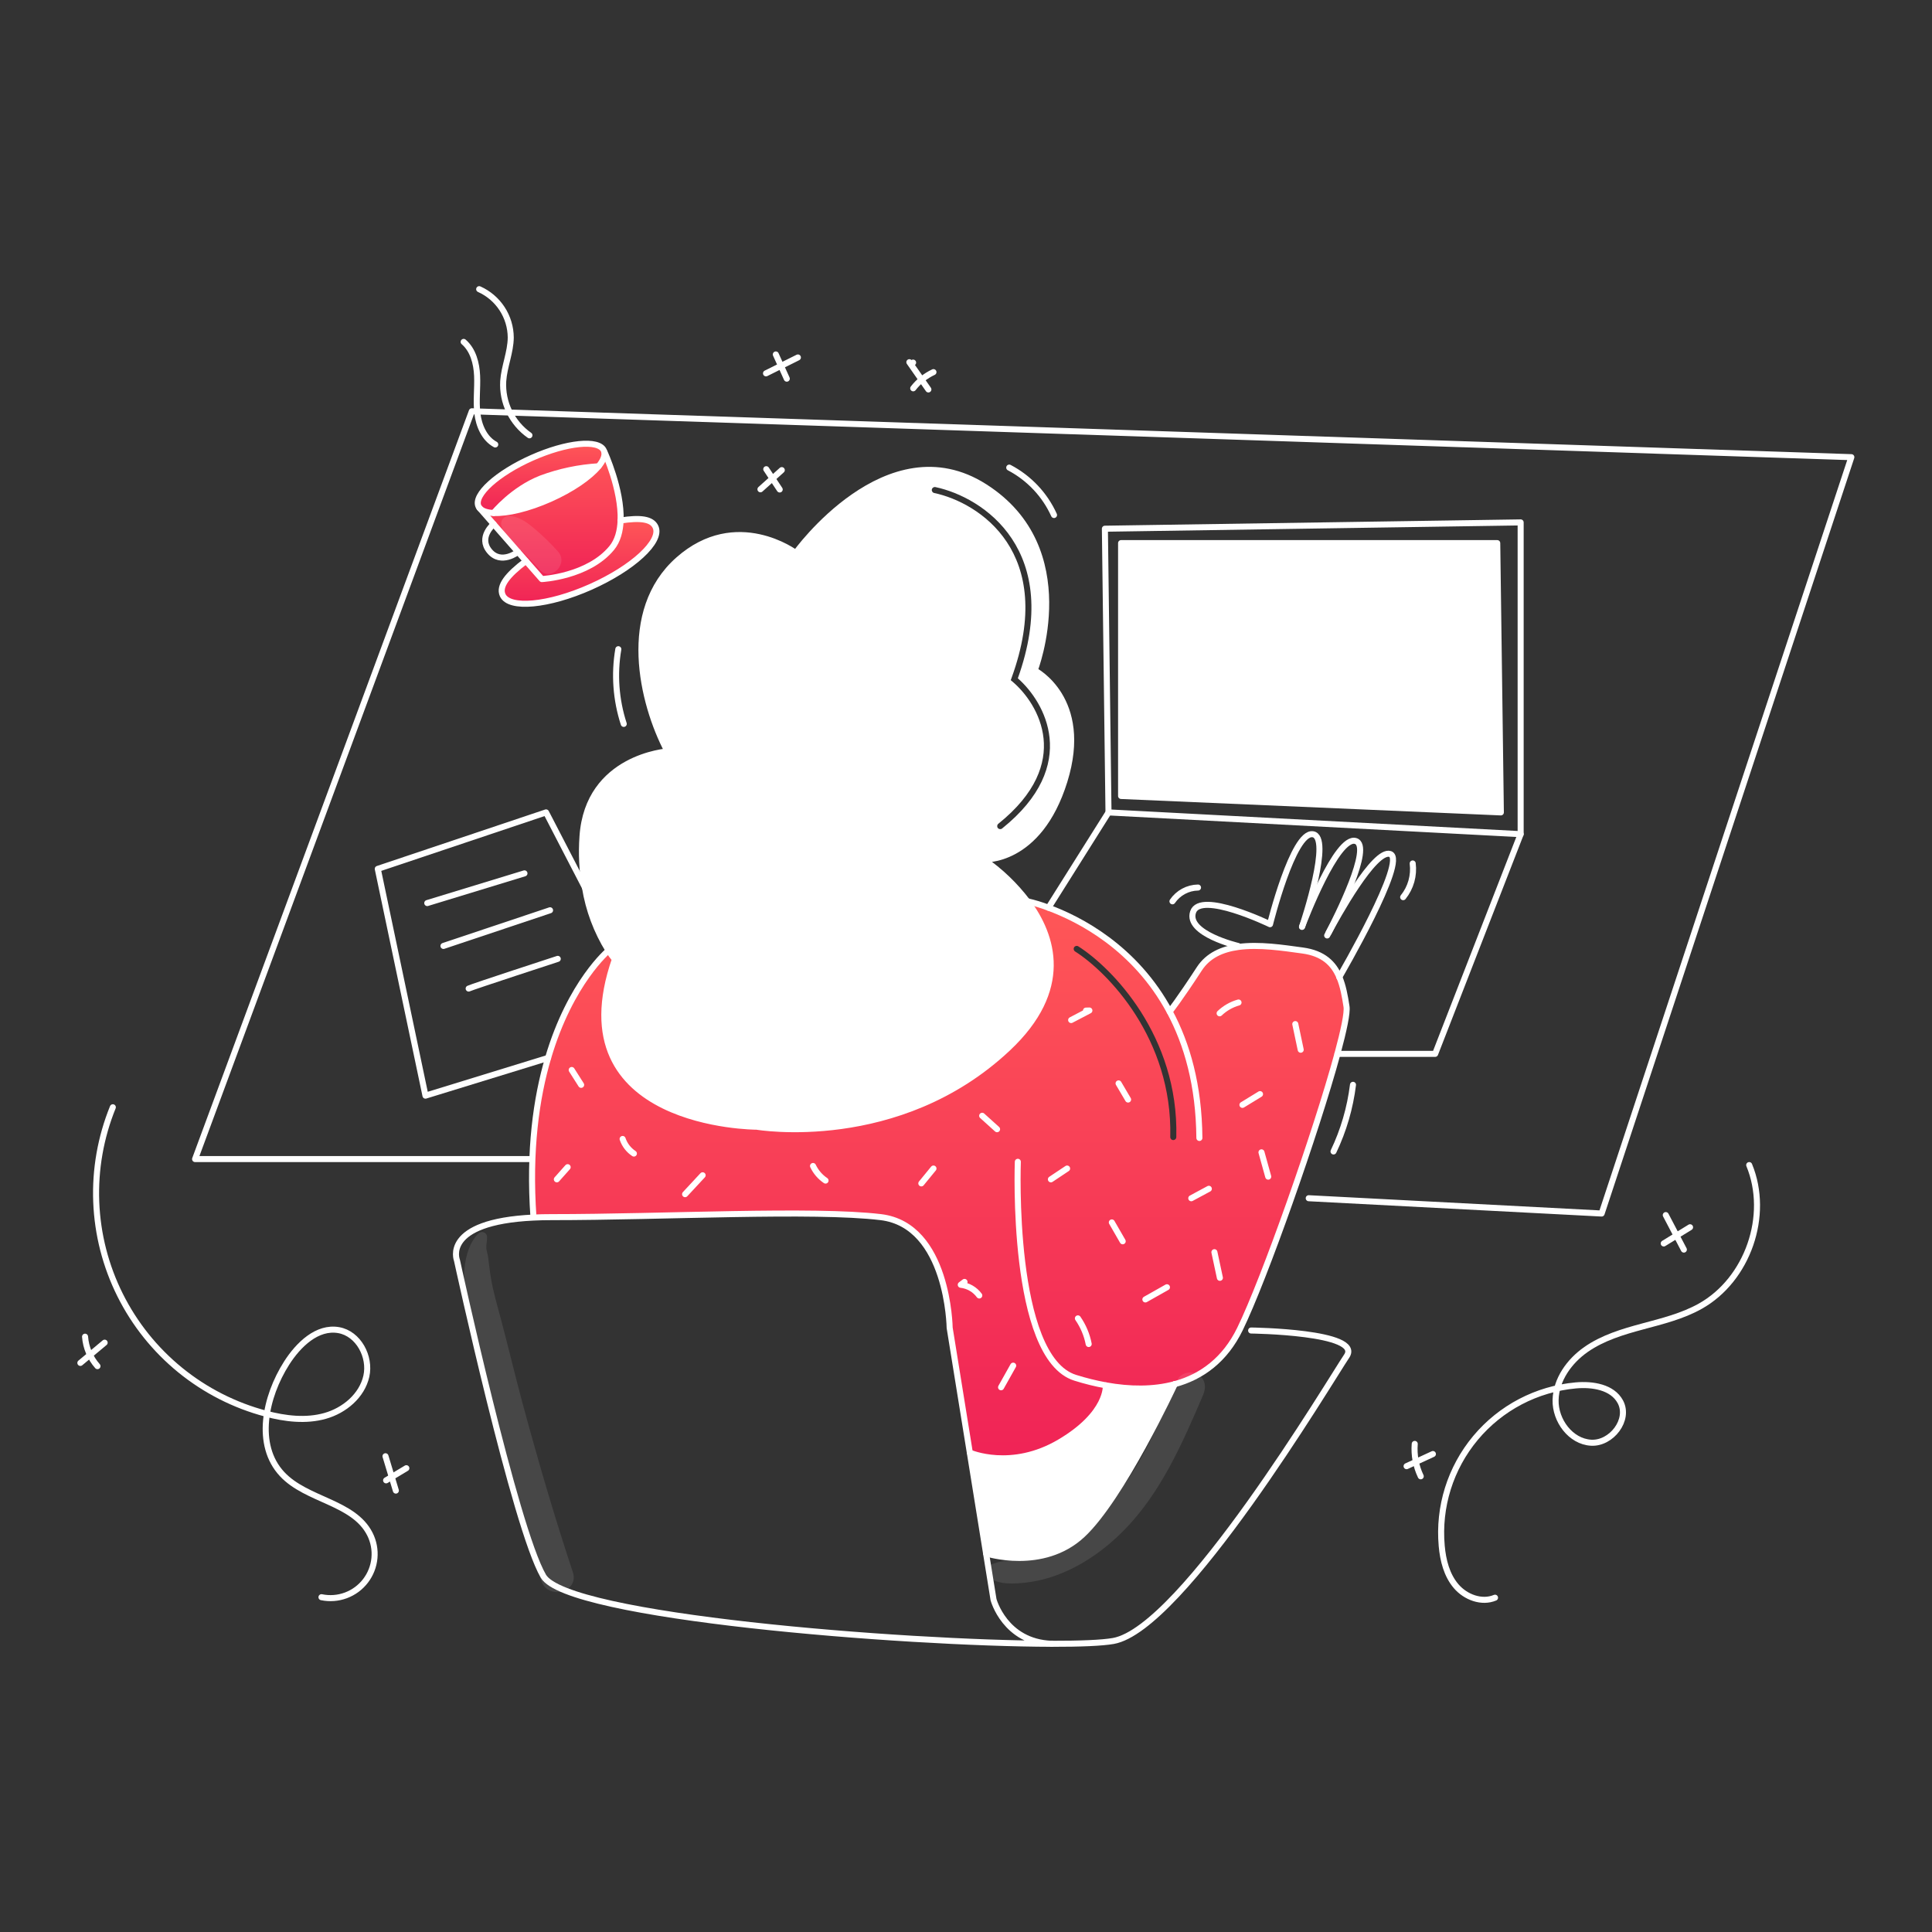 <svg width="960" height="960" viewBox="0 0 960 960" fill="none" xmlns="http://www.w3.org/2000/svg">
<rect x="0" y="0" width="960" height="960" fill="#333333" stroke="none"/>
<g clip-path="url(#clip0_510_1393)">
<path fill-rule="evenodd" clip-rule="evenodd" d="M526.66 716.569C550.805 702.269 549.465 688.377 549.465 688.377C561.418 690.543 573.172 690.648 583.72 687.786L583.729 687.776C597.165 684.137 608.653 675.658 616.093 660.458C628.17 635.782 654.035 562.464 664.563 523.658C667.765 511.828 669.551 503.21 669.076 500.15C668.278 494.971 667.376 489.878 665.504 485.488V485.479C662.672 478.79 657.598 473.706 647.279 472.3C646.583 472.205 645.876 472.108 645.159 472.009C635.88 470.728 624.889 469.21 615.266 470.542C607.33 471.644 600.327 474.675 595.966 481.365C585.9 496.796 581.2 502.678 581.2 502.678C564.039 470.734 536.122 456.612 520.985 451.034C517.541 449.722 514.01 448.649 510.419 447.822C523.353 465.183 531.839 491.741 500.719 520.941C446.396 571.918 375.967 559.841 375.967 559.841C375.967 559.841 276.699 559.841 305.538 476.67C304.393 475.283 303.339 473.823 302.383 472.299C302.383 472.299 283.493 487.891 272.348 525.672C266.475 545.569 262.75 571.614 265.069 604.785L265.078 604.994C267.857 604.855 270.837 604.785 274.02 604.785C292.699 604.785 313.495 604.332 334.151 603.882C375.047 602.992 415.393 602.113 437.673 604.785C471.206 608.807 471.881 659.785 471.881 659.785L481.896 721.805C481.896 721.805 502.515 730.869 526.66 716.569ZM535.805 470.235C535.106 469.79 534.179 469.996 533.734 470.695C533.29 471.394 533.496 472.321 534.195 472.765C550.409 483.084 582.684 516.053 581.5 564.964C581.48 565.792 582.136 566.48 582.964 566.5C583.792 566.52 584.48 565.864 584.5 565.036C585.716 514.747 552.591 480.916 535.805 470.235Z" fill="url(#paint0_linear_510_1393)"></path>
<path fill-rule="evenodd" clip-rule="evenodd" d="M528.893 388.142C541.636 347.226 514.136 333.135 514.136 333.135C514.136 333.135 537.61 272.766 489.32 241.913C441.03 211.06 395.42 274.781 395.42 274.781C395.42 274.781 365.907 252.641 337.068 278.135C308.229 303.629 318.957 349.239 331.699 373.383C331.699 373.383 292.123 376.063 289.444 415.639C288.838 424.117 289.249 432.638 290.669 441.019L290.679 441.028C292.479 452.122 296.457 462.75 302.385 472.3C303.341 473.823 304.395 475.283 305.54 476.671C276.701 559.842 375.969 559.842 375.969 559.842C375.969 559.842 446.398 571.92 500.721 520.942C531.839 491.742 523.353 465.184 510.421 447.823H510.411C504.312 439.78 496.966 432.765 488.652 427.042C488.652 427.042 516.15 429.058 528.893 388.142ZM464.811 242.033C464 241.861 463.204 242.379 463.033 243.189C462.861 244 463.379 244.796 464.189 244.967C475.317 247.323 490.608 254.747 500.263 269.292C509.866 283.76 514.064 305.534 502.591 336.986L502.231 337.972L503.034 338.648C509.663 344.226 517.242 354.447 518.533 366.917C519.811 379.266 514.955 394.175 496.061 409.33C495.415 409.848 495.312 410.792 495.83 411.439C496.348 412.085 497.292 412.188 497.939 411.67C517.445 396.025 522.922 380.184 521.517 366.608C520.177 353.657 512.603 343.093 505.761 337.039C517.052 305.404 512.897 282.9 502.762 267.633C492.575 252.286 476.516 244.51 464.811 242.033Z" fill="#ffffff"></path>
<path d="M743.97 269.869L745.766 403.677L557.065 395.515V269.869H743.97Z" fill="#ffffff"></path>
<path d="M583.719 687.789C583.319 688.663 557.36 744.44 537.833 762.627C518.164 780.966 489.972 771.882 489.972 771.882L481.899 721.806C481.899 721.806 502.518 730.88 526.663 716.57C550.808 702.26 549.468 688.378 549.468 688.378C561.417 690.544 573.171 690.649 583.719 687.789Z" fill="#ffffff"></path>
<path d="M325.749 261.869C328.913 268.976 314.461 282.298 293.48 291.638C272.499 300.978 252.925 302.784 249.761 295.677C247.785 291.239 252.203 285.614 261.278 278.811L261.344 278.744L269.23 287.744C269.23 287.744 292.207 286.575 303.961 272.293C306.935 268.673 308.18 263.837 308.37 258.629C318.052 257.137 323.944 257.811 325.749 261.869Z" fill="url(#paint1_linear_510_1393)"></path>
<path d="M308.37 258.628C308.18 263.836 306.935 268.672 303.961 272.292C292.207 286.574 269.231 287.743 269.231 287.743L261.344 278.743L257.391 274.243L245.291 260.437L238.591 252.788C239.903 254.07 242.231 254.764 245.291 254.897C252.091 255.197 262.509 252.769 273.417 247.913C284.325 243.057 293.105 236.948 297.429 231.693C299.586 229.071 300.641 226.657 300.289 224.728L300.413 224.709C300.413 224.709 308.949 243.273 308.37 258.628Z" fill="url(#paint2_linear_510_1393)"></path>
<path d="M238.6 252.785C238.227 252.441 237.93 252.023 237.726 251.559C235.218 245.924 247.133 235.139 264.332 227.49C281.531 219.841 297.522 218.197 300.032 223.841C300.158 224.123 300.248 224.42 300.298 224.725C300.65 226.654 299.598 229.068 297.438 231.69C287.674 232.266 278.05 234.293 268.884 237.705C254.807 243.188 245.3 254.899 245.3 254.899C242.236 254.761 239.908 254.067 238.6 252.785Z" fill="url(#paint3_linear_510_1393)"></path>
<path d="M268.879 237.706C278.045 234.295 287.669 232.267 297.433 231.691C293.109 236.946 284.333 243.056 273.421 247.911C262.509 252.766 252.1 255.2 245.3 254.9C245.3 254.9 254.807 243.189 268.879 237.706Z" fill="#ffffff"></path>
<path d="M290.667 441.021C289.247 432.64 288.836 424.119 289.442 415.641C292.121 376.065 331.697 373.385 331.697 373.385C318.955 349.241 308.227 303.631 337.066 278.137C365.905 252.643 395.418 274.783 395.418 274.783C395.418 274.783 441.028 211.062 489.318 241.915C537.608 272.768 514.137 333.135 514.137 333.135C514.137 333.135 541.637 347.226 528.894 388.142C516.151 429.058 488.653 427.042 488.653 427.042C496.967 432.765 504.313 439.78 510.412 447.823" stroke="#ffffff" stroke-width="3" stroke-linecap="round" stroke-linejoin="round"></path>
<path d="M510.421 447.824C523.353 465.185 531.839 491.743 500.721 520.943C446.398 571.921 375.969 559.843 375.969 559.843C375.969 559.843 276.701 559.843 305.54 476.672C304.395 475.285 303.341 473.825 302.385 472.301C296.457 462.752 292.479 452.124 290.679 441.029" stroke="#ffffff" stroke-width="3" stroke-linecap="round" stroke-linejoin="round"></path>
<path d="M302.383 472.299C302.383 472.299 283.493 487.891 272.348 525.672C266.475 545.572 262.748 571.614 265.069 604.785" stroke="#ffffff" stroke-width="3" stroke-linecap="round" stroke-linejoin="round"></path>
<path d="M510.411 447.824H510.421C514.013 448.651 517.543 449.724 520.987 451.036C536.124 456.614 564.041 470.736 581.202 502.68C589.82 518.719 595.74 539.243 595.968 565.441" stroke="#ffffff" stroke-width="3" stroke-linecap="round" stroke-linejoin="round"></path>
<path d="M665.499 485.481C662.667 478.792 657.593 473.708 647.274 472.302C637.582 470.981 625.628 469.109 615.261 470.544C607.327 471.644 600.324 474.677 595.961 481.367C585.904 496.8 581.199 502.68 581.199 502.68" stroke="#ffffff" stroke-width="3" stroke-linecap="round" stroke-linejoin="round"></path>
<path d="M583.729 687.778C597.165 684.139 608.653 675.663 616.093 660.46C628.17 635.783 654.035 562.465 664.562 523.66C667.763 511.83 669.551 503.212 669.076 500.152C668.276 494.973 667.376 489.88 665.504 485.49" stroke="#ffffff" stroke-width="3" stroke-linecap="round" stroke-linejoin="round"></path>
<path d="M505.755 577.289C505.755 577.289 502.069 674.542 534.262 684.605C539.246 686.174 544.322 687.434 549.462 688.377C561.415 690.543 573.169 690.648 583.717 687.788" stroke="#ffffff" stroke-width="3" stroke-linecap="round" stroke-linejoin="round"></path>
<path d="M522.555 816.787C448.639 816.607 281.793 803.437 269.991 783.198C255.909 759.053 227.061 626.253 227.061 626.253C227.061 626.253 219.317 607.172 265.078 604.999C267.853 604.857 270.834 604.788 274.02 604.79C329.683 604.79 404.141 600.762 437.673 604.79C471.205 608.818 471.881 659.79 471.881 659.79L481.896 721.81L489.973 771.886L493.673 794.833C493.673 794.833 499.28 815.933 522.55 816.792" stroke="#ffffff" stroke-width="3" stroke-linecap="round" stroke-linejoin="round"></path>
<path d="M522.555 816.787H522.631" stroke="#ffffff" stroke-width="3" stroke-linecap="round" stroke-linejoin="round"></path>
<path d="M621.68 661.125C621.68 661.125 677.28 661.8 669.152 673.867C661.024 685.934 587.552 809.357 553.19 815.391C547.64 816.369 536.865 816.816 522.631 816.791" stroke="#ffffff" stroke-width="3" stroke-linecap="round" stroke-linejoin="round"></path>
<path d="M263.225 575.94H96.939L234.443 204.363L919.929 227.168L795.842 602.993L650.299 595.391" stroke="#ffffff" stroke-width="3" stroke-linecap="round" stroke-linejoin="round"></path>
<path d="M659.46 464.823C659.471 464.803 659.484 464.784 659.498 464.766C659.546 464.661 659.698 464.385 659.916 463.966C659.992 463.814 660.078 463.653 660.173 463.472C664.088 456.156 682.968 421.758 690.76 424.352C699.407 427.231 666.06 484.538 665.504 485.479V485.488" stroke="#ffffff" stroke-width="3" stroke-linecap="round" stroke-linejoin="round"></path>
<path d="M646.945 460.576C646.946 460.568 646.95 460.562 646.955 460.557V460.548C646.959 460.531 646.965 460.515 646.974 460.5C646.987 460.473 646.996 460.444 647.002 460.415C648.123 457.469 664.267 415.289 673.551 417.874C682.16 420.274 664.039 456.044 660.172 463.474" stroke="#ffffff" stroke-width="3" stroke-linecap="round" stroke-linejoin="round"></path>
<path d="M615.19 470.03C615.19 470.03 589.259 463.93 592.832 453.202C596.405 442.474 631.068 459.235 631.068 459.235C631.068 459.235 642.468 413.179 652.305 414.519C661.798 415.811 647.991 457.458 647.005 460.419" stroke="#ffffff" stroke-width="3" stroke-linecap="round" stroke-linejoin="round"></path>
<path d="M664.552 523.66H664.562H713.117L755.601 414.491V259.58L549.017 262.715L550.804 403.678L520.986 451.036" stroke="#ffffff" stroke-width="3" stroke-linecap="round" stroke-linejoin="round"></path>
<path d="M550.805 403.678L755.602 414.491" stroke="#ffffff" stroke-width="3" stroke-linecap="round" stroke-linejoin="round"></path>
<path d="M557.065 269.869V395.515L745.766 403.677L743.97 269.869H557.065Z" stroke="#ffffff" stroke-width="3" stroke-linecap="round" stroke-linejoin="round"></path>
<path d="M290.677 441.03L290.667 441.021L271.331 403.678L187.713 431.737L211.411 544.422L272.348 525.675" stroke="#ffffff" stroke-width="3" stroke-linecap="round" stroke-linejoin="round"></path>
<path d="M238.6 252.785C238.227 252.441 237.93 252.023 237.726 251.559C235.218 245.924 247.133 235.139 264.332 227.49C281.531 219.841 297.522 218.197 300.032 223.841C300.158 224.123 300.248 224.42 300.298 224.725C300.65 226.654 299.598 229.068 297.438 231.69C293.114 236.945 284.338 243.055 273.426 247.91C262.514 252.765 252.1 255.199 245.3 254.899C242.236 254.761 239.908 254.067 238.6 252.785Z" stroke="#ffffff" stroke-width="3" stroke-linecap="round" stroke-linejoin="round"></path>
<path d="M238.234 252.376L238.595 252.785L245.295 260.434L257.395 274.24L261.348 278.74L269.235 287.74C269.235 287.74 292.211 286.571 303.965 272.289C306.939 268.669 308.184 263.833 308.374 258.625C308.953 243.27 300.421 224.703 300.421 224.703" stroke="#ffffff" stroke-width="3" stroke-linecap="round" stroke-linejoin="round"></path>
<path d="M308.3 258.639C308.319 258.639 308.348 258.629 308.367 258.629C318.049 257.138 323.941 257.812 325.746 261.87C328.91 268.977 314.458 282.299 293.477 291.639C272.496 300.979 252.922 302.785 249.758 295.678C247.782 291.24 252.2 285.615 261.275 278.812" stroke="#ffffff" stroke-width="3" stroke-linecap="round" stroke-linejoin="round"></path>
<path d="M245.3 260.434C245.3 260.434 237.452 266.895 243.238 273.87C249.024 280.845 257.396 274.24 257.396 274.24" stroke="#ffffff" stroke-width="3" stroke-linecap="round" stroke-linejoin="round"></path>
<path d="M245.3 254.899C245.3 254.899 254.812 243.193 268.884 237.71C278.05 234.299 287.674 232.271 297.438 231.695" stroke="#ffffff" stroke-width="3" stroke-linecap="round" stroke-linejoin="round"></path>
<path d="M212.304 448.726L260.603 433.969" stroke="#ffffff" stroke-width="3" stroke-linecap="round" stroke-linejoin="round"></path>
<path d="M220.352 470.031L273.317 452.309" stroke="#ffffff" stroke-width="3" stroke-linecap="round" stroke-linejoin="round"></path>
<path d="M232.876 491.21C234.662 490.316 277.146 476.453 277.146 476.453" stroke="#ffffff" stroke-width="3" stroke-linecap="round" stroke-linejoin="round"></path>
<path d="M489.973 771.882C489.973 771.882 518.165 780.966 537.834 762.627C557.361 744.44 583.321 688.663 583.72 687.789L583.729 687.779" stroke="#ffffff" stroke-width="3" stroke-linecap="round" stroke-linejoin="round"></path>
<path d="M481.899 721.805C481.899 721.805 502.518 730.879 526.663 716.569C550.808 702.259 549.468 688.377 549.468 688.377" stroke="#ffffff" stroke-width="3" stroke-linecap="round" stroke-linejoin="round"></path>
<path d="M662.622 572.157C667.61 561.711 670.875 550.526 672.292 539.037" stroke="#ffffff" stroke-width="3" stroke-linecap="round" stroke-linejoin="round"></path>
<path d="M309.935 359.7C306.045 347.728 305.12 334.99 307.241 322.582" stroke="#ffffff" stroke-width="3" stroke-linecap="round" stroke-linejoin="round"></path>
<path d="M263.077 216.304C258.79 213.3 255.343 209.25 253.062 204.539C250.781 199.827 249.742 194.611 250.044 189.385C250.55 182.052 253.725 175.046 253.789 167.696C253.753 162.611 252.254 157.644 249.472 153.387C246.69 149.13 242.742 145.764 238.1 143.689" stroke="#ffffff" stroke-width="3" stroke-linecap="round" stroke-linejoin="round"></path>
<path d="M246.09 220.855C240.633 217.896 237.912 211.478 237.19 205.313C236.468 199.148 237.348 192.906 237.07 186.705C236.792 180.504 235.097 173.93 230.39 169.883" stroke="#ffffff" stroke-width="3" stroke-linecap="round" stroke-linejoin="round"></path>
<path d="M523.737 255.91C519.154 245.796 511.322 237.503 501.486 232.35" stroke="#ffffff" stroke-width="3" stroke-linecap="round" stroke-linejoin="round"></path>
<path d="M646.314 521.605L643.621 508.863" stroke="#ffffff" stroke-width="3" stroke-linecap="round" stroke-linejoin="round"></path>
<path d="M606.026 503.505C608.669 500.973 611.894 499.13 615.417 498.139" stroke="#ffffff" stroke-width="3" stroke-linecap="round" stroke-linejoin="round"></path>
<path d="M617.362 549.004L626.097 543.664" stroke="#ffffff" stroke-width="3" stroke-linecap="round" stroke-linejoin="round"></path>
<path d="M630.173 584.664L626.819 572.59" stroke="#ffffff" stroke-width="3" stroke-linecap="round" stroke-linejoin="round"></path>
<path d="M591.941 595.4L600.661 590.705" stroke="#ffffff" stroke-width="3" stroke-linecap="round" stroke-linejoin="round"></path>
<path d="M606.155 634.94L603.432 622.205" stroke="#ffffff" stroke-width="3" stroke-linecap="round" stroke-linejoin="round"></path>
<path d="M569.127 645.681L579.849 639.629" stroke="#ffffff" stroke-width="3" stroke-linecap="round" stroke-linejoin="round"></path>
<path d="M540.966 667.834C540.079 663.26 538.251 658.921 535.6 655.09" stroke="#ffffff" stroke-width="3" stroke-linecap="round" stroke-linejoin="round"></path>
<path d="M557.862 616.784L552.462 607.412" stroke="#ffffff" stroke-width="3" stroke-linecap="round" stroke-linejoin="round"></path>
<path d="M522.186 586.005L530.235 580.639" stroke="#ffffff" stroke-width="3" stroke-linecap="round" stroke-linejoin="round"></path>
<path d="M560.543 546.357L555.813 538.328" stroke="#ffffff" stroke-width="3" stroke-linecap="round" stroke-linejoin="round"></path>
<path d="M532.247 506.858L541.312 502.117L539.625 502.163" stroke="#ffffff" stroke-width="3" stroke-linecap="round" stroke-linejoin="round"></path>
<path d="M495.437 561.099L488.037 554.42" stroke="#ffffff" stroke-width="3" stroke-linecap="round" stroke-linejoin="round"></path>
<path d="M497.425 689.328L503.447 678.588" stroke="#ffffff" stroke-width="3" stroke-linecap="round" stroke-linejoin="round"></path>
<path d="M486.6 643.716C485.516 642.241 484.138 641.007 482.553 640.091C480.968 639.176 479.211 638.599 477.392 638.397L479.263 636.979" stroke="#ffffff" stroke-width="3" stroke-linecap="round" stroke-linejoin="round"></path>
<path d="M457.8 588.017L463.836 580.639" stroke="#ffffff" stroke-width="3" stroke-linecap="round" stroke-linejoin="round"></path>
<path d="M410.21 586.62C407.521 584.807 405.371 582.302 403.985 579.369" stroke="#ffffff" stroke-width="3" stroke-linecap="round" stroke-linejoin="round"></path>
<path d="M340.418 593.382L349.137 583.992" stroke="#ffffff" stroke-width="3" stroke-linecap="round" stroke-linejoin="round"></path>
<path d="M314.974 573.194C312.359 571.464 310.391 568.914 309.381 565.945" stroke="#ffffff" stroke-width="3" stroke-linecap="round" stroke-linejoin="round"></path>
<path d="M276.699 586.004L282.065 579.967" stroke="#ffffff" stroke-width="3" stroke-linecap="round" stroke-linejoin="round"></path>
<path d="M288.771 539.054L284.076 531.676" stroke="#ffffff" stroke-width="3" stroke-linecap="round" stroke-linejoin="round"></path>
<path d="M387.43 243.221L380.753 233.139" stroke="#ffffff" stroke-width="3" stroke-linecap="round" stroke-linejoin="round"></path>
<path d="M377.857 243.126L388.463 233.596" stroke="#ffffff" stroke-width="3" stroke-linecap="round" stroke-linejoin="round"></path>
<path d="M453.771 192.955C456.437 189.511 459.886 186.752 463.832 184.906" stroke="#ffffff" stroke-width="3" stroke-linecap="round" stroke-linejoin="round"></path>
<path d="M461.311 193.513L451.854 179.973C451.935 180.143 452.058 180.29 452.212 180.399C452.365 180.508 452.544 180.576 452.732 180.596C452.919 180.617 453.109 180.588 453.282 180.514C453.455 180.44 453.607 180.322 453.721 180.173" stroke="#ffffff" stroke-width="3" stroke-linecap="round" stroke-linejoin="round"></path>
<path d="M697.223 445.8C699.1 443.471 700.488 440.787 701.303 437.908C702.117 435.03 702.342 432.016 701.964 429.049" stroke="#ffffff" stroke-width="3" stroke-linecap="round" stroke-linejoin="round"></path>
<path d="M582.59 447.86C584.003 445.784 585.894 444.079 588.105 442.888C590.315 441.697 592.779 441.054 595.29 441.016" stroke="#ffffff" stroke-width="3" stroke-linecap="round" stroke-linejoin="round"></path>
<path d="M56.066 550.193C50.008 565.111 47.197 581.148 47.82 597.236C48.444 613.325 52.486 629.096 59.68 643.5C66.873 657.905 77.052 670.612 89.539 680.776C102.026 690.939 116.535 698.327 132.1 702.446C141.718 704.992 151.993 706.246 161.568 703.546C171.143 700.846 179.863 693.532 182.037 683.824C184.211 674.116 178.093 662.664 168.295 660.936C157.614 659.053 148.251 668.174 142.424 677.321C131.768 694.051 126.651 717.977 140.181 732.482C152.381 745.566 175.702 746.301 183.787 762.262C185.654 765.948 186.442 770.086 186.06 774.2C185.678 778.314 184.142 782.236 181.629 785.515C179.115 788.794 175.727 791.296 171.854 792.734C167.98 794.171 163.78 794.486 159.736 793.64" stroke="#ffffff" stroke-width="3" stroke-linecap="round" stroke-linejoin="round"></path>
<path d="M742.871 793.889C736.243 796.689 728.201 793.636 723.532 788.162C718.863 782.688 717.021 775.332 716.38 768.162C714.644 748.751 720.687 729.445 733.181 714.488C745.674 699.531 763.595 690.147 783.005 688.399C791.305 687.651 801.155 689.19 805.123 696.514C809.959 705.443 800.699 717.482 790.563 716.875C780.427 716.268 772.736 705.821 772.963 695.67C773.19 685.519 779.781 676.342 788.11 670.534C796.439 664.726 806.374 661.754 816.178 659.113C825.982 656.472 835.984 654.02 844.841 649.054C868.441 635.82 879.507 603.927 869.17 578.92" stroke="#ffffff" stroke-width="3" stroke-linecap="round" stroke-linejoin="round"></path>
<path d="M826.699 617.865L839.778 609.816" stroke="#ffffff" stroke-width="3" stroke-linecap="round" stroke-linejoin="round"></path>
<path d="M836.7 620.915L827.718 603.773" stroke="#ffffff" stroke-width="3" stroke-linecap="round" stroke-linejoin="round"></path>
<path d="M698.924 728.535L712 722.5" stroke="#ffffff" stroke-width="3" stroke-linecap="round" stroke-linejoin="round"></path>
<path d="M705.96 733.569C703.56 728.56 702.53 723.005 702.975 717.469" stroke="#ffffff" stroke-width="3" stroke-linecap="round" stroke-linejoin="round"></path>
<path d="M191.851 735.577L201.912 729.541" stroke="#ffffff" stroke-width="3" stroke-linecap="round" stroke-linejoin="round"></path>
<path d="M196.7 740.665L191.548 723.6" stroke="#ffffff" stroke-width="3" stroke-linecap="round" stroke-linejoin="round"></path>
<path d="M39.93 677.224L52 667.164" stroke="#ffffff" stroke-width="3" stroke-linecap="round" stroke-linejoin="round"></path>
<path d="M48.436 678.829C44.831 674.759 42.663 669.616 42.265 664.193" stroke="#ffffff" stroke-width="3" stroke-linecap="round" stroke-linejoin="round"></path>
<path d="M390.95 188.158L385.5 176.125" stroke="#ffffff" stroke-width="3" stroke-linecap="round" stroke-linejoin="round"></path>
<path d="M380.63 185.515L396.469 177.623" stroke="#ffffff" stroke-width="3" stroke-linecap="round" stroke-linejoin="round"></path>
<g opacity="0.1">
<path d="M249.121 261.313C250.837 266.04 254.29 268.973 257.832 272.362C261.423 275.797 264.864 279.415 268.175 283.12C273.694 289.296 282.752 280.187 277.257 274.038C273.787 270.143 270.052 266.492 266.08 263.11C262.088 259.721 258.305 256.763 252.918 256.328C252.312 256.332 251.716 256.474 251.174 256.744C250.632 257.015 250.16 257.406 249.793 257.887C249.426 258.368 249.174 258.928 249.057 259.522C248.94 260.116 248.961 260.728 249.118 261.313H249.121Z" fill="#ffffff"></path>
</g>
<g opacity="0.1">
<path d="M492.031 784.157C496.795 787.575 504.117 786.993 509.654 786.391C515.443 785.719 521.119 784.286 526.533 782.127C538.333 777.519 549.019 769.893 557.933 760.959C576.768 742.09 587.541 717.137 597.882 693.014C599.46 689.334 598.948 685.165 595.242 682.945C592.168 681.103 586.726 681.932 585.173 685.585C575.817 707.592 566.25 730.551 550.057 748.545C542.586 756.936 533.56 763.801 523.478 768.76C518.536 771.147 513.347 772.985 508.005 774.239C502.819 775.485 496.805 775.254 492.027 777.681C489.303 779.065 489.91 782.638 492.027 784.157H492.031Z" fill="#ffffff"></path>
</g>
<g opacity="0.1">
<path d="M237.786 612.855C233.353 617.183 231.533 623.843 230.84 629.774C230.018 636.806 231.481 643.939 232.714 650.874C235.434 666.161 238.991 681.244 242.742 696.307C250.232 726.381 259.194 756.094 268.996 785.49C272.281 795.341 287.939 791.126 284.636 781.179C275.37 753.279 267.164 725.085 259.503 696.709C255.717 682.685 252.417 668.536 248.647 654.509C246.914 648.059 245.026 641.587 243.924 634.99C243.342 631.506 243.001 628.074 242.534 624.59C242.298 622.832 241.592 621.343 241.634 619.519C241.676 617.84 242.083 616.319 242.023 614.619C242.009 614.134 241.856 613.663 241.581 613.263C241.305 612.863 240.92 612.551 240.472 612.365C240.023 612.179 239.531 612.127 239.053 612.216C238.576 612.304 238.134 612.528 237.782 612.862L237.786 612.855Z" fill="#ffffff"></path>
</g>
</g>
<defs>
<linearGradient id="paint0_linear_510_1393" x1="466.761" y1="447.822" x2="466.761" y2="724.638" gradientUnits="userSpaceOnUse">
<stop stop-color="#FF5757"></stop>
<stop offset="1" stop-color="#F02356"></stop>
</linearGradient>
<linearGradient id="paint1_linear_510_1393" x1="287.74" y1="257.902" x2="287.74" y2="300.019" gradientUnits="userSpaceOnUse">
<stop stop-color="#FF5757"></stop>
<stop offset="1" stop-color="#F02356"></stop>
</linearGradient>
<linearGradient id="paint2_linear_510_1393" x1="273.494" y1="224.709" x2="273.494" y2="287.743" gradientUnits="userSpaceOnUse">
<stop stop-color="#FF5757"></stop>
<stop offset="1" stop-color="#F02356"></stop>
</linearGradient>
<linearGradient id="paint3_linear_510_1393" x1="268.879" y1="220.484" x2="268.879" y2="254.899" gradientUnits="userSpaceOnUse">
<stop stop-color="#FF5757"></stop>
<stop offset="1" stop-color="#F02356"></stop>
</linearGradient>
<clipPath id="clip0_510_1393">
<rect width="884" height="677" fill="white" transform="translate(38 142)"></rect>
</clipPath>
</defs>
</svg>
